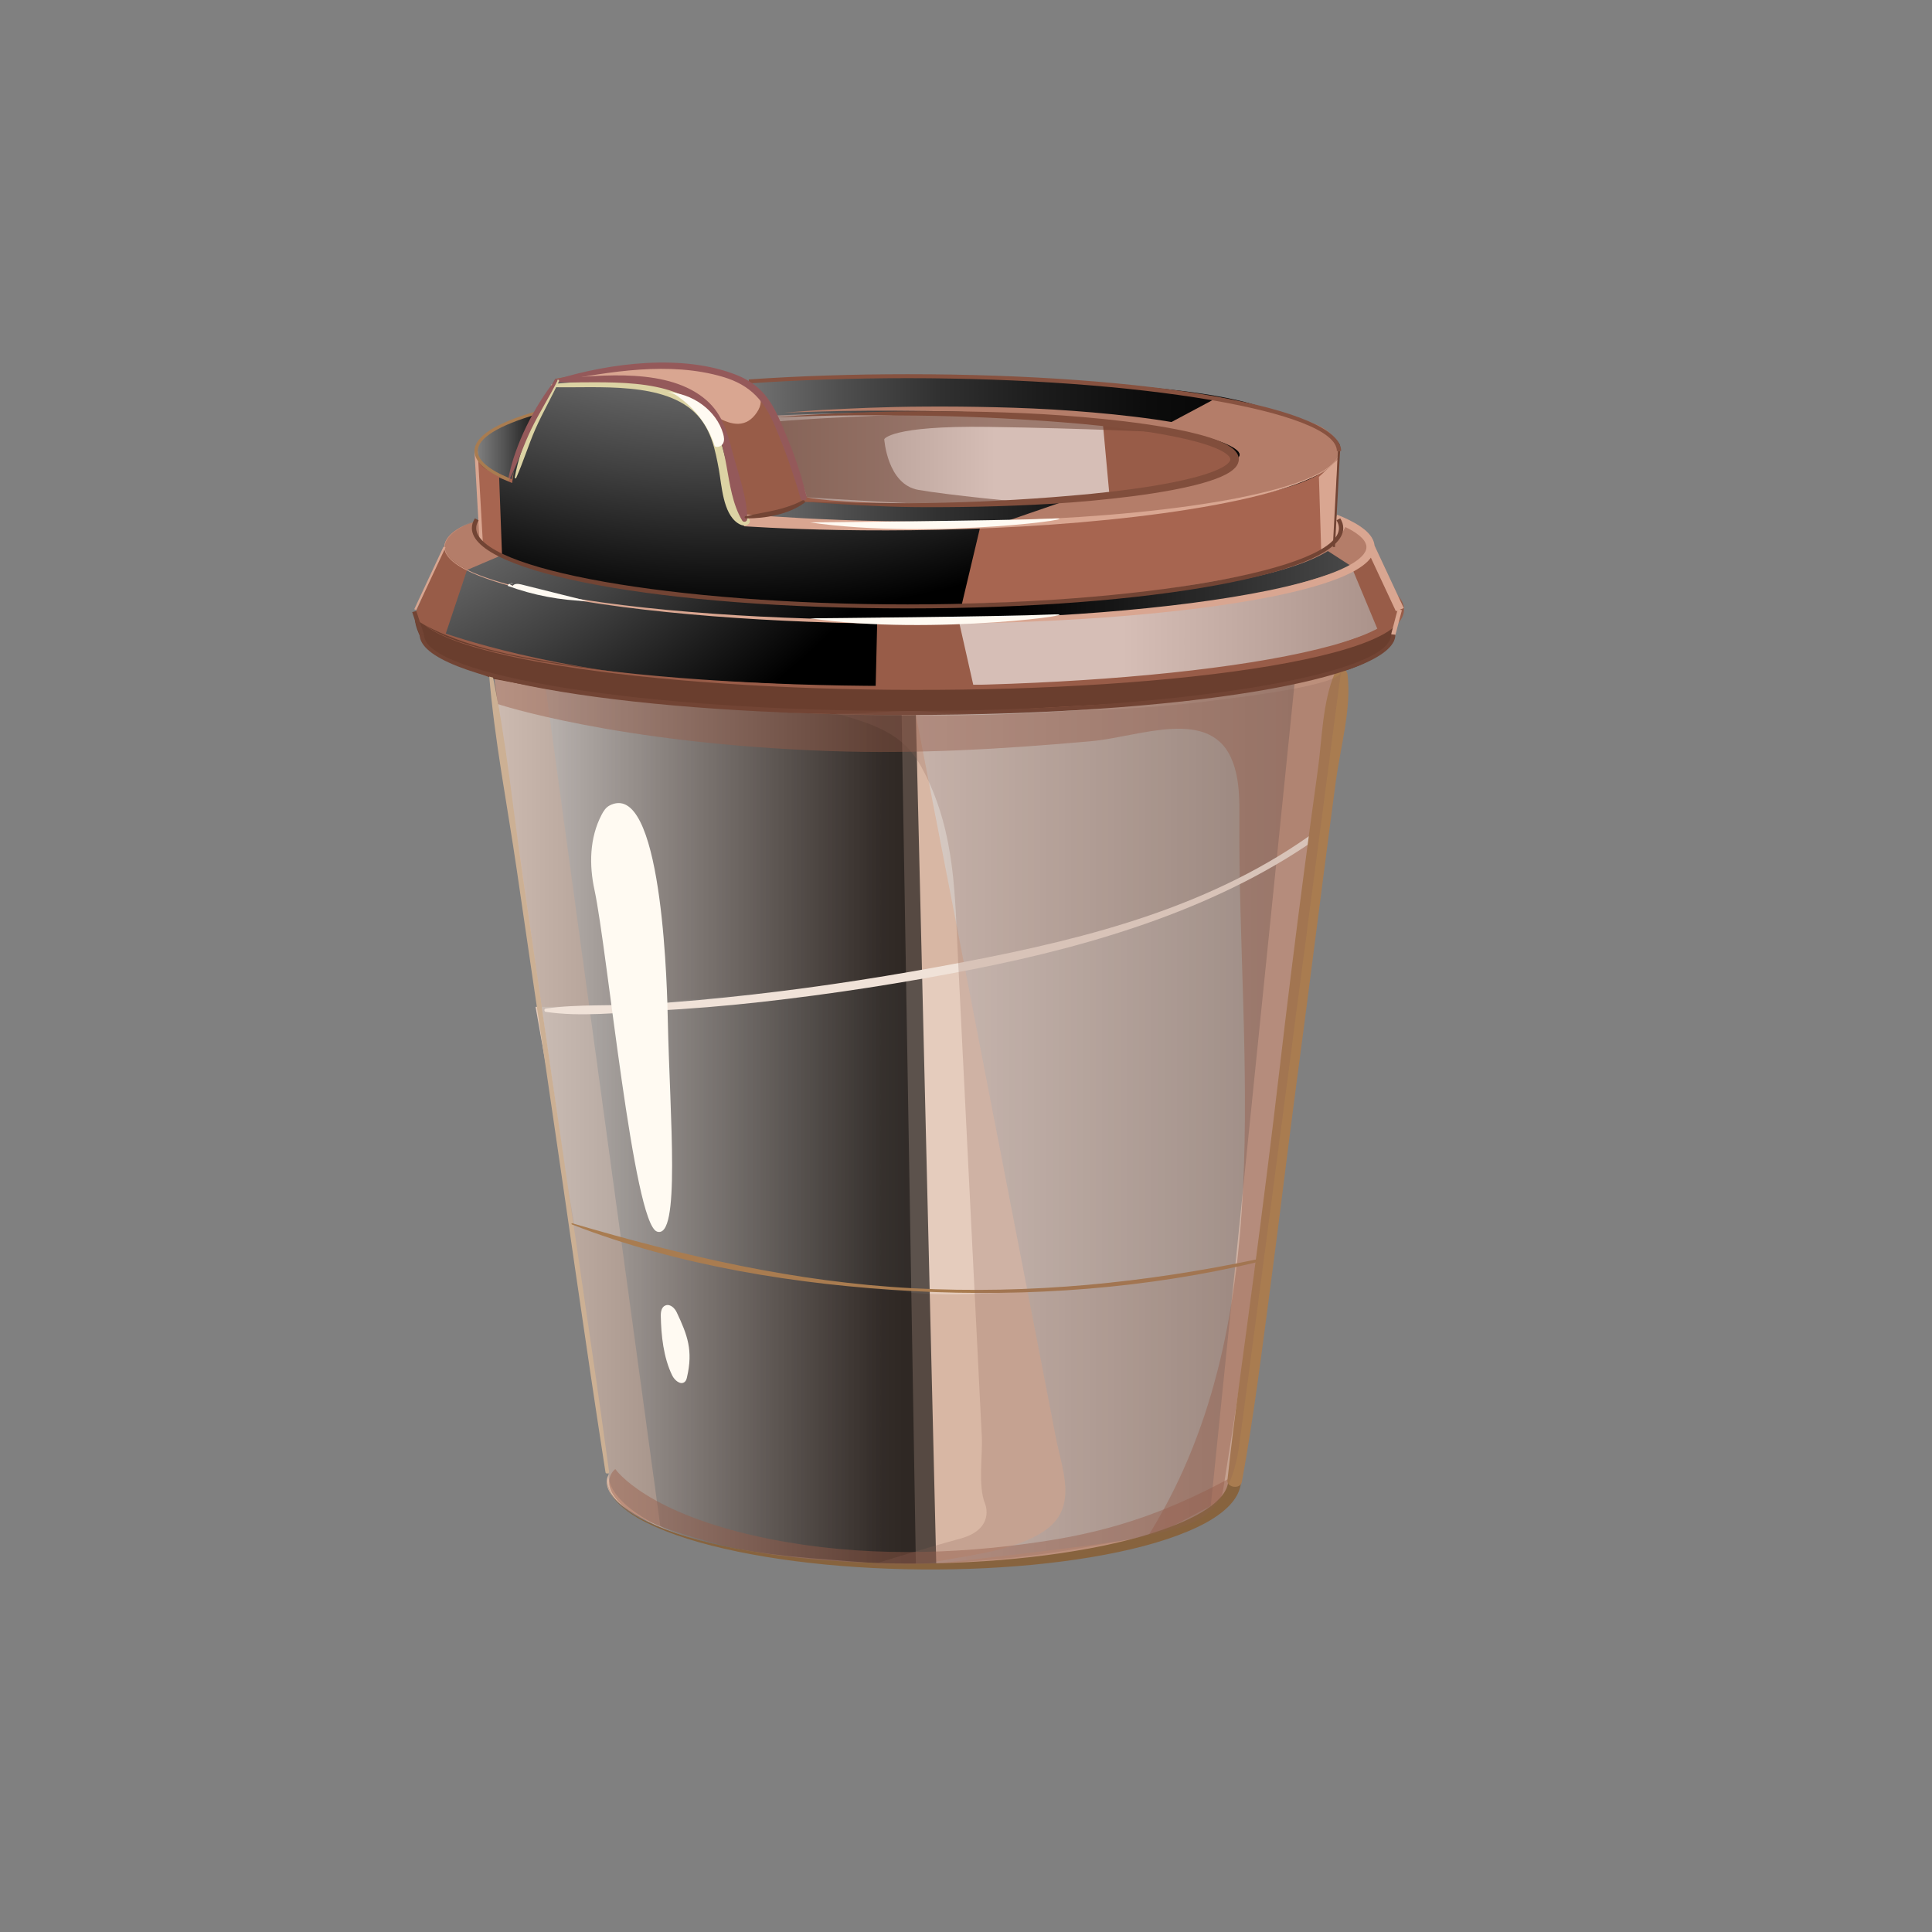 <?xml version="1.0" encoding="utf-8"?>
<!-- Generator: Adobe Illustrator 24.1.2, SVG Export Plug-In . SVG Version: 6.00 Build 0)  -->
<svg version="1.1" id="Layer_4" xmlns="http://www.w3.org/2000/svg" xmlns:xlink="http://www.w3.org/1999/xlink" x="0px" y="0px"
	 viewBox="0 0 450 450" style="enable-background:new 0 0 450 450;" xml:space="preserve">
<rect x="0" y="0" width="450" height="450" fill="#808080" stroke="none"/>
<style type="text/css">
	.st0{fill:#D8B7A4;}
	.st1{fill:#E5CCBD;}
	.st2{opacity:0.6;fill:url(#SVGID_1_);}
	.st3{opacity:0.6;fill:url(#SVGID_2_);}
	.st4{opacity:0.46;fill:url(#SVGID_3_);}
	.st5{opacity:0.44;fill:#985C48;}
	.st6{fill:#985C48;}
	.st7{fill:#A76550;}
	.st8{fill:#B47D69;}
	.st9{fill:#6A3E2E;}
	.st10{opacity:0.6;fill:url(#SVGID_4_);}
	.st11{fill:url(#SVGID_5_);}
	.st12{fill:url(#SVGID_6_);}
	.st13{fill:#D9A691;}
	.st14{fill:url(#SVGID_7_);}
	.st15{opacity:0.6;fill:url(#SVGID_8_);}
	.st16{fill:url(#SVGID_9_);}
	.st17{fill:url(#SVGID_10_);}
	.st18{opacity:0.52;fill:#6A3E2E;}
	.st19{fill:#814E3C;}
	.st20{fill:#875240;}
	.st21{fill:#724434;}
	.st22{fill:#DCD3A4;}
	.st23{fill:#94595A;}
	.st24{fill:#CCB094;}
	.st25{fill:#87633E;}
	.st26{fill:#F0E2D8;}
	.st27{fill:#A97C50;}
	.st28{opacity:0.24;fill:#8A6354;}
	.st29{fill:#fffaf2;}
</style>
<g>
	<g>
		<path class="st0" d="M115.19,158.14l12.14,90.51l14.45,94.8c0,0-2.31,3.21,3.47,7.5c5.78,4.28,19.08,10.18,39.89,12.32
			c20.81,2.14,41.62,1.61,41.62,1.61l28.9-2.68l24.28-8.03c0,0,6.94-3.75,8.09-10.71c1.16-6.96,18.5-138.71,18.5-138.71l5.78-48.2
			L115.19,158.14z"/>
		<path class="st1" d="M124.74,234.51c0,0,16.67,0.44,51.43-3.09c34.76-3.53,59.53-8.82,59.53-8.82s23.34-5.74,42.38-12.8
			c19.05-7.06,29.05-16.33,29.05-16.33s-11.43,90.89-11.43,92.66c0,1.76-2.38,6.18-1.9,7.06c0.48,0.88-55.72,10.15-81.44,7.94
			c-25.72-2.21-56.2-9.27-56.2-9.27l-22.38-6.62L124.74,234.51z"/>
		<linearGradient id="SVGID_1_" gradientUnits="userSpaceOnUse" x1="401.911" y1="261.752" x2="180.89" y2="261.752">
			<stop  offset="0" style="stop-color:#000000"/>
			<stop  offset="1" style="stop-color:#FFFFFF"/>
		</linearGradient>
		<path class="st2" d="M213.32,166.56c0.03,0.13,0.05,0.26,0.08,0.39c5.44,28.09,10.89,56.19,16.33,84.28
			c3.87,19.96,7.73,39.91,11.6,59.87c1.54,7.97,3.09,15.93,4.63,23.9c1.36,7.03,5.05,15.75-2.06,21.1
			c-7.61,5.72-21.16,6.32-30.57,8.58c0,0,51.49-5.37,59.05-7.94c7.56-2.57,9.52-4.85,9.52-4.85l19.67-193.05L213.32,166.56z"/>
		<linearGradient id="SVGID_2_" gradientUnits="userSpaceOnUse" x1="99.026" y1="262.546" x2="210.947" y2="262.546">
			<stop  offset="0" style="stop-color:#FFFFFF"/>
			<stop  offset="1" style="stop-color:#000000"/>
		</linearGradient>
		<path class="st3" d="M127.12,160.38l26.67,195.03c0,0,8.1,5.29,34.76,7.5c26.67,2.21,29.53,1.76,29.53,1.76l-4.76-198.12
			C213.32,166.56,173.32,167.44,127.12,160.38z"/>
		<linearGradient id="SVGID_3_" gradientUnits="userSpaceOnUse" x1="84.873" y1="261.407" x2="205.621" y2="261.407">
			<stop  offset="0" style="stop-color:#FFFFFF"/>
			<stop  offset="1" style="stop-color:#000000"/>
		</linearGradient>
		<path class="st4" d="M115.19,158.14l26.59,185.31c0,0-1.32,6.66,15.35,13.72s56.2,7.5,56.2,7.5l-3.33-198.56
			C209.99,166.12,148.97,165.61,115.19,158.14z"/>
		<path class="st5" d="M143.32,342.17c0,0,7.14,10.59,36.19,16.33c20.96,4.14,42.57,3.7,63.63,0.5
			c17.17-2.61,30.02-7.39,44.88-15.55c-1.06,0.58-0.65,4.31-1.36,5.34c-1.86,2.68-7.25,4.88-10.09,6.4
			c-2.04,1.09-4.33,1.72-6.6,2.32c-25.03,6.66-52.48,7.95-78.56,6.28c-13.81-0.88-39.95-7.16-46.17-12.84
			C139.03,345.26,143.32,342.17,143.32,342.17z"/>
		<path class="st5" d="M115.69,163.91c0,0,27.62,9.27,77.63,11.03c20.29,0.72,40.65-0.49,60.84-2.3
			c11.29-1.01,28.08-8.24,32.97,4.82c1.59,4.25,1.58,8.85,1.55,13.35c-0.39,55.69,9.92,118.15-21.92,167.99
			c4.99-2.63,9.98-5.26,14.98-7.89c0.92-0.49,1.88-1,2.45-1.84c0.48-0.7,0.62-1.55,0.75-2.37c6.16-38.4,11.53-76.39,15.79-114.91
			c2.86-25.83,7.79-49.7,11.58-75.27c0,0-44.69,10.91-98.98,10.03c-54.29-0.88-98.14-8.42-98.14-8.42L115.69,163.91z"/>
		<path class="st6" d="M129.35,88.23l-4.7,8.4c0,0-8.39,2.8-11.41,4.67c-3.02,1.87-2.69,4.98-2.69,4.98l1.34,14.93
			c0,0-6.38,1.24-8.39,5.91c-2.01,4.67-6.71,15.55-6.71,15.55l2.35,6.84c0,0,0.34,1.24,3.69,3.42c3.36,2.18,12.35,5.22,12.35,5.22
			l36.32,5.36l48,2.49l47.33-0.62l29.88-2.18l24.84-4.35l10.74-2.3c0,0,9.07-3.92,10.75-5.79c1.68-1.87,1.68-5.6,1.68-5.6
			s2.01-1.87,1.01-4.35c-1.01-2.49-7.72-16.17-7.72-16.17l-4.03-3.11l-3.02-1.24l1.01-15.55c0,0-1.68-9.33-44.31-14.31
			c-42.63-4.98-86.61-1.87-86.61-1.87l-7.72,0.31c0,0-11.08-4.98-22.49-3.73C139.42,86.36,129.35,88.23,129.35,88.23z"/>
		<path class="st7" d="M110.66,105.24c0,0,0.74,3.41,2.58,4.1c1.84,0.68,5.16,2.05,5.16,2.05l5.16-12.63l5.8-10.53
			c0,0,18.14-2.1,24.04,0.63c5.89,2.73,9.95,3.41,11.42,5.46c1.47,2.05,3.68,7.17,3.68,7.17l3.32,12.63l2.58,7.17
			c0,0,23.94,1.02,39.41,1.37c15.47,0.34,58.94-4.1,58.94-4.1l26.89-5.12c0,0,8.84-2.73,10.31-4.44c1.47-1.71,2.04-4.28,2.04-4.28
			l-1.01,15.55c0,0,1.92,2.38,1.18,4.09c-0.74,1.71-4.42,3.75-4.42,3.75s-16.58,9.9-58.94,11.6c-42.36,1.71-63.72,1.02-63.72,1.02
			s-41.62-3.41-57.09-7.17c-15.47-3.75-15.84-6.83-15.84-6.83L110.66,105.24z"/>
		<path class="st8" d="M111.9,121.2c0,0-7.82,1.5-8.39,5.91c-0.58,4.41,12.31,8.51,12.31,8.51s16.94,4.78,47.52,7.51
			s49.73,1.71,49.73,1.71l41.99-1.71l30.57-2.73c0,0,17.68-4.1,25.42-6.14c7.74-2.05,8.84-5.46,8.84-5.46s1.05-1.52-1.87-4.17
			c-2.92-2.66-4.03-3.11-4.03-3.11s-4.05,7.96-15.1,10.69c-11.05,2.73-41.25,7.17-41.25,7.17s-36.83,1.71-50.83,1.71
			c-14,0-41.99-1.71-41.99-1.71s-20.26-2.73-32.05-5.12c-11.79-2.39-20.63-7.51-20.63-7.51L111.9,121.2z"/>
		<path class="st9" d="M96.66,144.15c0,0,7,5.46,25.05,8.87c18.05,3.41,33.15,4.78,33.15,4.78s24.31,1.71,43.1,2.39
			c18.79,0.68,39.41,0,39.41,0l38.68-2.73l27.99-4.78l12.52-3.07l8.16-4.46l-0.06,4.12c0,0-4.15,5.45-13.63,7.51
			c-9.48,2.06-22.84,4.78-22.84,4.78l-22.84,2.05l-42.36,2.39h-39.41l-34.26-2.73l-22.21-2.87l-11.94-2.24
			c0,0-13.37-5.12-15.21-6.83C98.14,149.61,96.54,145.63,96.66,144.15z"/>
		<linearGradient id="SVGID_4_" gradientUnits="userSpaceOnUse" x1="471.533" y1="145.691" x2="261.432" y2="145.691">
			<stop  offset="0" style="stop-color:#000000"/>
			<stop  offset="1" style="stop-color:#FFFFFF"/>
		</linearGradient>
		<path class="st10" d="M223.38,144.83l3.31,14.67c0,0,17.68,0.34,39.78-1.71c22.1-2.05,37.57-5.12,37.57-5.12l16.94-5.8
			l-6.26-15.02c0,0-10.68,6.48-29.1,8.53C267.21,142.44,223.38,144.83,223.38,144.83z"/>
		<linearGradient id="SVGID_5_" gradientUnits="userSpaceOnUse" x1="517.268" y1="136.125" x2="234.601" y2="136.125">
			<stop  offset="0" style="stop-color:#FFFFFF"/>
			<stop  offset="1" style="stop-color:#000000"/>
		</linearGradient>
		<path class="st11" d="M309.29,128.35l5.44,3.51c0,0-27.59,12.04-74.93,12.04c-47.33,0-56.4-0.31-56.4-0.31l1.67-2.86
			c0,0,23.85,0.68,47.01-0.25c22.16,0.31,39.28-2.8,39.28-2.8S298.21,135.19,309.29,128.35z"/>
		
			<radialGradient id="SVGID_6_" cx="83.419" cy="141.351" r="55.201" gradientTransform="matrix(3.704 0 0 3.432 -141.009 -531.047)" gradientUnits="userSpaceOnUse">
			<stop  offset="0.182" style="stop-color:#FFFFFF"/>
			<stop  offset="0.257" style="stop-color:#F1F1F1"/>
			<stop  offset="0.398" style="stop-color:#CDCDCD"/>
			<stop  offset="0.591" style="stop-color:#919191"/>
			<stop  offset="0.825" style="stop-color:#414141"/>
			<stop  offset="1" style="stop-color:#000000"/>
		</radialGradient>
		<path class="st12" d="M116.26,111.24l0.67,18.04c0,0,11.41,6.22,38.61,8.71c27.19,2.49,36.59,3.42,36.59,3.42l31.89-0.62
			l4.36-18.35l-54-1.16l-3.74-12.52c0,0-0.67-12.13-9.74-16.48c-9.06-4.35-18.46-4.04-18.46-4.04h-13.09l-9.06,17.42l-1.01,6.84
			L116.26,111.24z"/>
		<path class="st13" d="M132.38,87.96c0,0,19.35-0.01,25.89,3.18c4.36,2.12,13.08,12.35,18.04,4.89c4.41-6.63-8.9-9.16-13.27-9.98
			C152.86,84.15,142.25,85.09,132.38,87.96z"/>
		<linearGradient id="SVGID_7_" gradientUnits="userSpaceOnUse" x1="96.429" y1="105.217" x2="339.892" y2="105.217">
			<stop  offset="0.087" style="stop-color:#FFFFFF"/>
			<stop  offset="0.089" style="stop-color:#FEFEFE"/>
			<stop  offset="0.164" style="stop-color:#C9C9C9"/>
			<stop  offset="0.242" style="stop-color:#9A9A9A"/>
			<stop  offset="0.324" style="stop-color:#717171"/>
			<stop  offset="0.41" style="stop-color:#4E4E4E"/>
			<stop  offset="0.501" style="stop-color:#313131"/>
			<stop  offset="0.598" style="stop-color:#1C1C1C"/>
			<stop  offset="0.704" style="stop-color:#0C0C0C"/>
			<stop  offset="0.826" style="stop-color:#030303"/>
			<stop  offset="1" style="stop-color:#000000"/>
		</linearGradient>
		<path class="st14" d="M174.39,121.28l44.03,1.25l46.06-2.47c0,0,25.51-3.17,36.93-7.05c11.42-3.88,10.56-8.29,10.56-8.29
			s3.52-3.7-20.84-10.75c-24.36-7.05-97.08-6-97.08-6l-20.73,0.89l4.74,3.7l2.66,4.23c0,0,27.41-1.06,45.68-0.71
			c18.27,0.35,46.06,4.23,46.06,4.23s24.75,4.59,11.8,9.17s-18.65,5.29-18.65,5.29s-15.99,2.12-36.55,2.47
			c-20.56,0.35-42.26-0.35-42.26-0.35L174.39,121.28z"/>
		<linearGradient id="SVGID_8_" gradientUnits="userSpaceOnUse" x1="70.01" y1="106.62" x2="231.816" y2="106.62">
			<stop  offset="0" style="stop-color:#000000"/>
			<stop  offset="1" style="stop-color:#FFFFFF"/>
		</linearGradient>
		<path class="st15" d="M180.73,96.78c0,0,21.7-1.06,39.59-0.71c17.89,0.35,36.55,2.47,36.55,2.47l1.52,16.58
			c0,0-19.8,2.12-42.64,2.12s-27.79-1.41-27.79-1.41L180.73,96.78z"/>
		
			<radialGradient id="SVGID_9_" cx="43.121" cy="152.262" r="65.506" gradientTransform="matrix(3.704 0 0 3.432 -141.009 -531.047)" gradientUnits="userSpaceOnUse">
			<stop  offset="0.182" style="stop-color:#FFFFFF"/>
			<stop  offset="0.257" style="stop-color:#F1F1F1"/>
			<stop  offset="0.398" style="stop-color:#CDCDCD"/>
			<stop  offset="0.591" style="stop-color:#919191"/>
			<stop  offset="0.825" style="stop-color:#414141"/>
			<stop  offset="1" style="stop-color:#000000"/>
		</radialGradient>
		<path class="st16" d="M116.93,129.28l-8.15,3.48l-4.95,14.81c0,0,25.51,9.17,60.53,10.93c35.02,1.76,39.59,1.76,39.59,1.76
			l0.38-15.87l6.47-3.17c0,0-23.98,0.35-43.78-1.76C147.23,137.34,123.18,133.92,116.93,129.28z"/>
		<path class="st8" d="M272.35,98.57l11.33-6.05c0,0,19.6,4.44,23.96,6.86c4.36,2.42,6.36,6.71,2.31,9.61
			c-4.05,2.9-16.25,6.13-16.25,6.13l-23.96,4.44l-37.02,2.42l15.25-5.25c0,0,21.78-1.21,30.49-4.44c8.71-3.23,8.71-4.84,8.71-4.84
			S295.87,104.63,272.35,98.57z"/>
		<path class="st13" d="M307.73,128.1l-0.53-17.02l4.36-4.04l-0.58,13.21l3.02,1.24C313.99,121.51,310.87,128.58,307.73,128.1z"/>
		<linearGradient id="SVGID_10_" gradientUnits="userSpaceOnUse" x1="72.088" y1="103.774" x2="127.802" y2="103.774">
			<stop  offset="0.221" style="stop-color:#FFFFFF"/>
			<stop  offset="0.289" style="stop-color:#F7F7F7"/>
			<stop  offset="0.391" style="stop-color:#E3E3E3"/>
			<stop  offset="0.514" style="stop-color:#C1C1C1"/>
			<stop  offset="0.655" style="stop-color:#919191"/>
			<stop  offset="0.81" style="stop-color:#555555"/>
			<stop  offset="0.975" style="stop-color:#0C0C0C"/>
			<stop  offset="1" style="stop-color:#000000"/>
		</linearGradient>
		<path class="st17" d="M119.19,111.6c0,0-8.26-3.02-8.53-6.36c-0.28-3.34,7.58-6.87,7.58-6.87l7.62-2.43
			C125.86,95.94,119.67,108.74,119.19,111.6z"/>
		<path class="st18" d="M181.17,98.15l4.13,9.25l2.66,8.43c0,0,26.6,1.78,35.9,1.78c9.3,0,14.46-0.64,14.46-0.64
			s-17.21-1.6-24.44-2.87c-7.23-1.28-7.92-11.8-7.92-11.8s1.38-3.19,24.1-2.87c22.72,0.32,41.31,1.28,41.31,1.28
			s-21.69-5.1-48.89-4.47C195.29,96.88,181.17,98.15,181.17,98.15z"/>
		<path class="st8" d="M290.72,105.51c-0.05-0.29-0.15-0.57-0.27-0.81c-0.54-0.97-1.33-1.51-2.08-1.99
			c-1.54-0.9-3.14-1.48-4.75-1.99c-1.61-0.51-3.24-0.92-4.86-1.28c-3.26-0.73-6.52-1.28-9.77-1.75c-6.5-0.93-12.93-1.54-19.15-2
			c-6.23-0.47-12.26-0.7-17.97-0.84c-5.72-0.14-11.12-0.18-16.12-0.15c-9.98,0.04-18.29,0.47-24.09,0.78
			c-2.9,0.16-5.18,0.34-6.73,0.46c-1.55,0.12-2.38,0.19-2.38,0.19s3.32-0.15,9.13-0.3c5.81-0.17,14.11-0.23,24.07-0.1
			c9.95,0.12,21.57,0.59,33.95,1.56c6.19,0.49,12.58,1.14,19,2.1c3.21,0.49,6.43,1.05,9.6,1.78c1.58,0.37,3.16,0.78,4.69,1.27
			c1.52,0.49,3.03,1.06,4.29,1.82c0.61,0.38,1.17,0.83,1.39,1.25c0.05,0.1,0.08,0.19,0.1,0.28c0,0.02,0.01,0.14,0.01,0.08
			c-0.01,0.08-0.01,0.23-0.03,0.25c-0.01,0.02-0.04,0.12-0.1,0.23c-0.06,0.1-0.14,0.21-0.23,0.32c-0.22,0.24-0.49,0.45-0.78,0.66
			c0.13,0.94-0.28,1.91-1.51,2.46c-1.57,0.71-3.13,1.32-4.7,1.89c1.31-0.35,2.63-0.74,3.93-1.21c0.8-0.3,1.59-0.63,2.36-1.03
			c0.77-0.41,1.55-0.88,2.23-1.61c0.17-0.19,0.32-0.4,0.46-0.63c0.13-0.24,0.25-0.49,0.32-0.85c0.04-0.17,0.03-0.21,0.04-0.33
			C290.76,105.76,290.73,105.68,290.72,105.51z"/>
		<path class="st19" d="M180.35,97.22c0,0,0.83-0.07,2.38-0.19c1.55-0.12,3.83-0.3,6.73-0.46c5.81-0.32,14.11-0.74,24.09-0.78
			c4.99-0.03,10.4,0.01,16.12,0.15c5.72,0.14,11.75,0.38,17.97,0.84c6.23,0.46,12.65,1.07,19.15,2c3.25,0.47,6.52,1.03,9.77,1.75
			c1.63,0.37,3.25,0.78,4.86,1.28c1.61,0.51,3.21,1.09,4.75,1.99c0.75,0.48,1.54,1.02,2.08,1.99c0.13,0.25,0.22,0.52,0.27,0.81
			c0.01,0.17,0.04,0.24,0.02,0.5c-0.02,0.11,0,0.15-0.04,0.33c-0.07,0.36-0.19,0.61-0.32,0.85c-0.14,0.24-0.29,0.44-0.46,0.63
			c-0.68,0.73-1.46,1.2-2.23,1.61c-0.78,0.41-1.57,0.74-2.36,1.03c-3.19,1.16-6.43,1.88-9.66,2.51c-6.46,1.23-12.88,1.97-19.1,2.56
			c-6.22,0.59-12.24,0.92-17.96,1.14c-5.72,0.23-11.12,0.33-16.11,0.36c-4.99,0.04-9.56,0-13.62-0.15
			c-4.05-0.15-7.58-0.35-10.48-0.52c-5.8-0.38-9.12-0.6-9.12-0.6s3.32,0.09,9.14,0.24c2.91,0.08,6.43,0.17,10.48,0.19
			c4.04,0.02,8.61-0.09,13.58-0.2c9.95-0.25,21.56-0.86,33.91-2.06c6.17-0.62,12.54-1.4,18.89-2.65c3.16-0.64,6.35-1.37,9.32-2.48
			c1.44-0.56,2.96-1.24,3.8-2.15c0.09-0.11,0.18-0.22,0.23-0.32c0.06-0.11,0.09-0.21,0.1-0.23c0.02-0.01,0.02-0.17,0.03-0.25
			c0,0.06-0.01-0.06-0.01-0.08c-0.02-0.09-0.05-0.18-0.1-0.28c-0.22-0.42-0.78-0.87-1.39-1.25c-1.26-0.76-2.77-1.33-4.29-1.82
			c-1.53-0.49-3.1-0.9-4.69-1.27c-3.17-0.73-6.39-1.3-9.6-1.78c-6.42-0.96-12.81-1.61-19-2.1c-12.38-0.97-24-1.44-33.95-1.56
			c-9.96-0.12-18.26-0.07-24.07,0.1C183.68,97.07,180.35,97.22,180.35,97.22z"/>
		<path class="st13" d="M311.88,105.05c-0.03-0.01,0.08,0.54-0.33,1.45c-0.39,0.91-1.42,2.04-3.02,3.1
			c-3.2,2.14-8.49,4.05-14.96,5.71c-12.97,3.32-30.78,5.61-48.64,6.88c-17.87,1.28-35.8,1.51-49.25,1.26
			c-6.72-0.12-12.32-0.34-16.24-0.53c-3.92-0.21-6.16-0.34-6.16-0.34l0.23-2.77c0,0,2.22,0.16,6.11,0.45
			c3.89,0.26,9.45,0.59,16.14,0.84c13.37,0.5,31.24,0.63,49.07-0.3c17.82-0.91,35.63-2.85,48.62-5.91c6.48-1.53,11.78-3.33,15-5.39
			c1.61-1.01,2.65-2.12,3.06-3.01C311.94,105.59,311.85,105.04,311.88,105.05z"/>
		<path class="st20" d="M312.38,105.05h-1c0-9.2-45.79-16.97-99.99-16.97c-12.75,0-25.17,0.41-36.92,1.22l-0.07-0.92
			c11.78-0.81,24.22-1.22,37-1.22C268.01,87.15,312.38,95.01,312.38,105.05z"/>
		<path class="st13" d="M311.44,119.89c0,0,0.22,0.09,0.65,0.26c0.42,0.17,1.1,0.46,1.92,0.86c0.83,0.41,1.85,0.93,2.97,1.7
			c0.56,0.4,1.15,0.84,1.71,1.44c0.55,0.59,1.11,1.33,1.36,2.31c0.06,0.24,0.11,0.49,0.11,0.75l0.01,0.19l-0.01,0.22l-0.03,0.31
			c-0.11,0.6-0.28,1.09-0.56,1.54c-0.53,0.92-1.32,1.64-2.17,2.28c-1.72,1.26-3.75,2.23-5.97,3.08c-4.44,1.71-9.62,3.01-15.31,4.16
			c-11.4,2.26-24.87,3.83-39.33,4.87c-14.47,1.03-29.94,1.5-45.41,1.45c-15.47-0.06-30.93-0.64-45.38-1.78
			c-14.44-1.14-27.89-2.81-39.21-5.15c-5.65-1.19-10.8-2.52-15.15-4.23c-2.17-0.86-4.14-1.82-5.74-3.01
			c-0.78-0.6-1.49-1.27-1.93-2.05c-0.24-0.38-0.36-0.8-0.45-1.21c-0.04-0.42-0.05-0.82,0.07-1.21c0.2-0.78,0.68-1.41,1.17-1.93
			c0.5-0.53,1.05-0.94,1.58-1.31c1.06-0.72,2.05-1.22,2.85-1.6c0.81-0.38,1.44-0.64,1.87-0.82c0.43-0.17,0.65-0.26,0.65-0.26
			s-0.22,0.09-0.65,0.26c-0.43,0.18-1.06,0.44-1.86,0.83c-0.8,0.39-1.78,0.89-2.83,1.62c-0.52,0.37-1.07,0.78-1.56,1.31
			c-0.48,0.52-0.95,1.15-1.13,1.91c-0.21,0.76-0.07,1.61,0.38,2.36c0.43,0.76,1.13,1.41,1.92,2c1.59,1.17,3.56,2.11,5.73,2.95
			c4.34,1.67,9.49,2.96,15.14,4.1c11.33,2.25,24.76,3.82,39.2,4.85c14.44,1.03,29.89,1.5,45.33,1.44
			c15.44-0.06,30.88-0.64,45.3-1.78c14.41-1.14,27.82-2.81,39.08-5.13c5.62-1.18,10.72-2.51,14.97-4.18
			c2.12-0.83,4.03-1.77,5.5-2.88c0.72-0.55,1.34-1.15,1.68-1.77c0.19-0.3,0.27-0.63,0.33-0.84l0.02-0.3l0.01-0.08l0-0.04
			c0,0.02,0-0.09,0,0.03l-0.01-0.11c0-0.14-0.03-0.29-0.07-0.43c-0.31-1.14-1.42-2.05-2.37-2.72c-0.99-0.67-1.94-1.15-2.71-1.52
			c-0.79-0.37-1.37-0.61-1.81-0.79c-0.43-0.17-0.65-0.26-0.65-0.26L311.44,119.89z"/>
		<path class="st6" d="M325.53,138.67c0,0,0.04,0.04,0.11,0.12c0.07,0.08,0.22,0.25,0.37,0.44c0.29,0.4,0.76,1.05,0.96,2.09
			c0.04,0.27,0.07,0.51,0.04,0.86c-0.01,0.11-0.02,0.23-0.03,0.35c-0.04,0.17-0.07,0.33-0.11,0.51c-0.19,0.64-0.51,1.23-0.95,1.79
			c-0.89,1.1-2.15,2.02-3.63,2.85c-2.96,1.65-6.79,2.99-11.25,4.21c-4.46,1.2-9.56,2.28-15.15,3.22
			c-22.39,3.77-52.65,5.63-82.87,5.58c-30.22-0.03-60.46-2.02-82.8-5.67c-11.15-1.83-20.36-4.05-26.37-6.64
			c-3-1.28-5.17-2.72-6.22-4.06c-0.53-0.66-0.76-1.27-0.84-1.69c-0.06-0.21-0.05-0.37-0.06-0.48c-0.01-0.11-0.01-0.16-0.01-0.16
			s0,0.05,0.01,0.16c0.02,0.11,0,0.27,0.07,0.47c0.08,0.42,0.32,1.02,0.85,1.68c1.06,1.32,3.24,2.74,6.24,4
			c6.02,2.54,15.23,4.69,26.39,6.43c22.34,3.47,52.57,5.23,82.75,5.02c30.17-0.18,60.38-2.27,82.57-6.19
			c5.54-0.98,10.58-2.08,14.94-3.29c4.35-1.22,8.07-2.58,10.76-4.11c1.34-0.77,2.41-1.59,3.06-2.41c0.31-0.4,0.52-0.82,0.61-1.15
			c0.02-0.07,0.04-0.14,0.06-0.21c0.01-0.12,0.02-0.24,0.03-0.35c0.01-0.1-0.01-0.3-0.03-0.43c-0.11-0.59-0.42-1.03-0.64-1.32
			c-0.12-0.15-0.19-0.23-0.27-0.32c-0.08-0.08-0.11-0.12-0.11-0.12L325.53,138.67z"/>
		<polygon class="st13" points="96.95,142.09 96.49,141.9 103.31,127.32 103.77,127.5 		"/>
		<polygon class="st13" points="325.13,142.37 318.31,127.78 320.14,127.04 326.96,141.63 		"/>
		<polygon class="st21" points="310.94,127.42 310.44,127.4 311.63,105.03 312.13,105.06 		"/>
		<polygon class="st13" points="111.7,126.16 110.51,105.06 111.26,105.03 112.45,126.13 		"/>
		<path class="st22" d="M128.75,90.18c10.34,0.26,26.34-1.51,33.72,6.57c3.24,3.54,4.15,8.18,4.97,12.62
			c0.67,3.63,0.92,10.19,4.43,12.5c0.5,0.33,1.1,0.6,1.71,0.53c0.61-0.07,1.18-0.6,1.06-1.16c-0.09-0.43-0.53-0.71-0.9-1
			c-2.01-1.55-2.25-3.64-2.67-5.79c-0.56-2.88-1.58-5.67-2.33-8.52c-1.15-4.34-2.25-8.56-5.95-11.74
			c-8.49-7.29-23.54-5.59-34.06-4.76C128.23,89.48,128.21,90.17,128.75,90.18z"/>
		<path class="st23" d="M129.58,89.04c10.62,0.27,27.05-1.58,34.64,6.88c6.25,6.97,4.1,17.65,8.65,25.33
			c0.3,0.51,1.15,0.27,1.16-0.29c0.05-5.04-2.08-10.55-3.35-15.42c-1.18-4.54-2.32-8.97-6.11-12.3c-8.72-7.64-24.18-5.86-34.99-4.99
			C129.05,88.3,129.03,89.02,129.58,89.04L129.58,89.04z"/>
		<path class="st23" d="M129.65,88.89c12.34-2.33,26.32-4.76,38.69-1.12c6.73,1.98,9.74,5.79,12.22,11.62
			c2.33,5.5,4.27,11.02,5.92,16.73c0.24,0.84,1.58,0.48,1.39-0.35c-1.47-6.43-3.85-12.64-6.6-18.69c-2.04-4.47-4.59-7.64-9.47-9.64
			c-12.54-5.12-29.74-2.92-42.29,0.96C129.18,88.5,129.31,88.95,129.65,88.89L129.65,88.89z"/>
		<path class="st21" d="M173.72,120.75c4.64,0.02,9.98-0.94,13.66-3.64c0.35-0.25-0.1-0.75-0.46-0.55
			c-4.34,2.29-8.56,2.62-13.28,3.68C173.33,120.3,173.4,120.75,173.72,120.75L173.72,120.75z"/>
		<polygon class="st13" points="325,147.94 324.03,147.72 325.56,141.89 326.53,142.11 		"/>
		<polygon class="st21" points="97.77,147.97 96.01,142.57 96.96,142.3 98.73,147.7 		"/>
		<path class="st24" d="M113.92,157.12c1.25,15.25,4.26,30.51,6.47,45.66c2.26,15.47,4.52,30.95,6.82,46.42
			c4.63,31.24,8.96,62.52,13.82,93.73c0.07,0.44,0.9,0.34,0.84-0.11c-4.28-31.28-9.09-62.5-13.58-93.76
			c-2.15-14.92-4.32-29.83-6.51-44.75c-2.3-15.7-3.82-31.73-7.11-47.28C114.58,156.65,113.89,156.73,113.92,157.12L113.92,157.12z"
			/>
		<path class="st25" d="M289.08,344.87c0,0-0.01,0.14-0.04,0.42c-0.01,0.14-0.03,0.31-0.05,0.52c-0.03,0.21-0.13,0.56-0.22,0.9
			c-0.39,1.36-1.34,2.99-3.05,4.57c-1.68,1.58-4,3.07-6.8,4.4c-2.8,1.34-6.06,2.55-9.69,3.63c-7.25,2.15-15.93,3.75-25.29,4.8
			c-9.36,1.05-19.41,1.53-29.44,1.44c-5-0.04-10.04-0.23-14.95-0.55c-4.92-0.32-9.76-0.79-14.41-1.39
			c-9.31-1.21-17.91-2.96-25.04-5.2c-3.56-1.13-6.74-2.38-9.44-3.72c-2.7-1.33-4.88-2.81-6.39-4.29c-1.53-1.47-2.32-2.95-2.6-4
			c-0.06-0.27-0.15-0.49-0.17-0.7c-0.02-0.21-0.03-0.38-0.04-0.52c-0.02-0.28-0.03-0.42-0.03-0.42s0.01,0.14,0.04,0.42
			c0.01,0.14,0.03,0.31,0.05,0.52c0.03,0.2,0.12,0.43,0.18,0.7c0.3,1.04,1.11,2.49,2.66,3.92c1.53,1.44,3.72,2.86,6.43,4.14
			c2.7,1.29,5.89,2.48,9.45,3.54c7.13,2.11,15.73,3.7,25.01,4.74c4.64,0.52,9.46,0.9,14.37,1.14c4.91,0.24,9.88,0.33,14.88,0.29
			c9.97-0.08,19.93-0.73,29.17-1.93c9.23-1.2,17.76-2.94,24.76-5.15c3.5-1.11,6.61-2.33,9.2-3.63c2.6-1.29,4.66-2.69,6.02-4.03
			c1.38-1.31,2.02-2.61,2.22-3.35c0.04-0.19,0.11-0.3,0.14-0.5c0.02-0.21,0.03-0.38,0.04-0.52c0.02-0.28,0.03-0.42,0.03-0.42
			L289.08,344.87z"/>
		<path class="st26" d="M127.11,235.68c8.09,1.21,17.03,0.18,25.19-0.25c8.35-0.44,16.69-1.12,24.99-2.05
			c16.6-1.86,33.15-4.43,49.5-7.65c28.68-5.65,58.14-14.6,81.48-31.53c0.82-0.59-0.33-1.66-1.14-1.06
			c-24.04,17.75-53.02,25.29-82.59,30.93c-16.28,3.1-32.67,5.7-49.17,7.57c-8.31,0.94-16.64,1.73-25,2.24
			c-7.66,0.48-15.71-0.05-23.27,1.04C126.7,234.98,126.7,235.62,127.11,235.68L127.11,235.68z"/>
		<path class="st27" d="M133.21,285.2c24.76,9.65,52.75,14.1,79.44,15.52c26.99,1.44,54.65-0.61,80.86-6.9
			c0.44-0.1,0.25-0.72-0.19-0.62c-26.57,5.62-53.42,8.29-80.67,6.86c-27.5-1.44-53.25-7.47-79.36-15.14
			C133.09,284.86,133.03,285.13,133.21,285.2L133.21,285.2z"/>
		<path class="st27" d="M310.91,156.76c-2.89,6.73-2.97,15.41-3.96,22.55c-1.12,8.03-2.2,16.06-3.26,24.1
			c-2.04,15.53-3.97,31.08-5.78,46.64c-1.81,15.56-3.8,31.1-5.83,46.64c-2.08,15.99-4.46,32.05-6.19,48.07
			c-0.19,1.76,3.04,2.18,3.36,0.42c2.83-15.43,4.74-31.16,6.81-46.7c2.07-15.54,3.9-31.1,5.98-46.64
			c2.08-15.54,4.04-31.09,6.06-46.64c1-7.74,2-15.48,3.04-23.21c1.06-7.87,3.67-16.96,2.73-24.85
			C313.67,155.54,311.55,155.27,310.91,156.76L310.91,156.76z"/>
		<path class="st21" d="M211.38,166.53c-63.72,0-113.63-8.21-113.63-18.7h1c0,9.63,51.58,17.77,112.63,17.77
			c61.05,0,112.63-8.14,112.63-17.77h1C325.02,158.31,275.1,166.53,211.38,166.53z"/>
		<path class="st21" d="M211.38,141.71c-56.9,0-101.47-8.21-101.47-18.7c0-0.77,0.23-1.53,0.7-2.28l0.87,0.46
			c-0.37,0.6-0.56,1.22-0.56,1.82c0,9.63,46.01,17.77,100.47,17.77c54.46,0,100.47-8.14,100.47-17.77c0-0.6-0.19-1.21-0.56-1.82
			l0.87-0.46c0.46,0.74,0.7,1.51,0.7,2.28C312.85,133.49,268.28,141.71,211.38,141.71z"/>
		<path class="st27" d="M118.42,112.06c-5.24-2.18-7.9-4.54-7.9-7.01c0-3.38,4.89-6.51,14.54-9.29l0.22,0.66
			c-9.17,2.65-14.01,5.63-14.01,8.63c0,2.14,2.58,4.35,7.46,6.38L118.42,112.06z"/>
		<path class="st22" d="M120.22,111.33c1.68-3.74,2.85-7.69,4.51-11.45c1.67-3.78,3.75-7.33,5.46-11.08
			c0.13-0.28-0.22-0.49-0.4-0.24c-4.52,6.19-8.52,15.01-9.89,22.63C119.86,111.38,120.13,111.54,120.22,111.33L120.22,111.33z"/>
		<path class="st23" d="M118.83,111.33c1.85-3.75,3.13-7.71,4.96-11.47c1.84-3.78,4.13-7.34,6.01-11.1
			c0.14-0.28-0.25-0.49-0.45-0.24c-4.98,6.2-9.38,15.03-10.9,22.67C118.43,111.38,118.73,111.54,118.83,111.33L118.83,111.33z"/>
		<path class="st28" d="M220.18,166.01c-1.13-0.05-2.26-0.13-3.39-0.22c-7.53-0.62-14.6,0.59-22.19,0.37
			c6.04,1.66,12.39,3.5,16.62,7.82c1.84,1.88,3.17,4.13,4.32,6.43c6.97,14,6.87,28.18,7.61,43.11c0.67,13.54,1.35,27.07,2.02,40.61
			c1.17,23.51,2.34,47.02,3.51,70.52c0.22,4.37-0.94,11.51,0.78,15.66c0,0,2.42,5.83-5.81,8.07c-8.23,2.24-21.3,6.28-21.3,6.28
			s25.32-0.03,46.48-3.59c21.16-3.56,29.38-5.38,33.09-9.19c3.71-3.81,5.65-8.3,6.61-14.58c0.97-6.28,23.76-180.56,23.79-180.77
			c-0.43,3.25-25.32,6.06-27.6,6.37c-13,1.78-26.17,2.53-39.3,2.77C237,165.82,228.6,166.41,220.18,166.01z"/>
	</g>
	<path class="st29" d="M188.69,121.68c0,0,44.99-0.38,56.14-0.89S217.32,125.87,188.69,121.68z"/>
	<path class="st29" d="M188.69,144.02c0,0,44.99-0.38,56.14-0.89S217.32,148.2,188.69,144.02z"/>
	<path class="st29" d="M142.91,187.23c-0.29,0.09-0.6,0.21-0.9,0.37c-0.89,0.45-1.44,1.31-1.88,2.16
		c-2.84,5.44-2.92,11.72-1.66,17.54c3.01,13.96,9.04,77.7,14.56,79.56c5.52,1.86,3.01-26.52,2.51-49.32
		C155.43,232.33,154.58,183.71,142.91,187.23z"/>
	<path class="st29" d="M160.01,320.8c1.46-6.27,0.11-9.83-2.38-15.11c-0.46-0.98-1.48-2.01-2.57-1.65
		c-0.98,0.32-1.17,1.51-1.15,2.47c0.09,4.57,0.62,9.67,2.66,13.86c0.53,1.1,1.93,2.32,2.9,1.51
		C159.8,321.61,159.92,321.19,160.01,320.8z"/>
	<path class="st29" d="M156.76,91.61c4.69,2.86,8.2,7.32,9.71,12.33c0.67,0.41,1.63-0.03,1.97-0.71c0.33-0.67,0.2-1.46,0-2.18
		c-1.53-5.42-7.2-9.58-13.24-9.73c1.27,0.08,2.5,0.64,3.35,1.52L156.76,91.61z"/>
	<path class="st29" d="M119.52,135.95c-0.46-0.26-1.15,0.02-1.26,0.51c5.93,2.19,12.29,3.39,18.67,3.55
		c-5.19-1.3-10.38-2.6-15.56-3.89c-0.71-0.18-1.71-0.23-1.95,0.41c-0.3-0.2-0.6-0.41-0.91-0.61L119.52,135.95z"/>
</g>
</svg>
